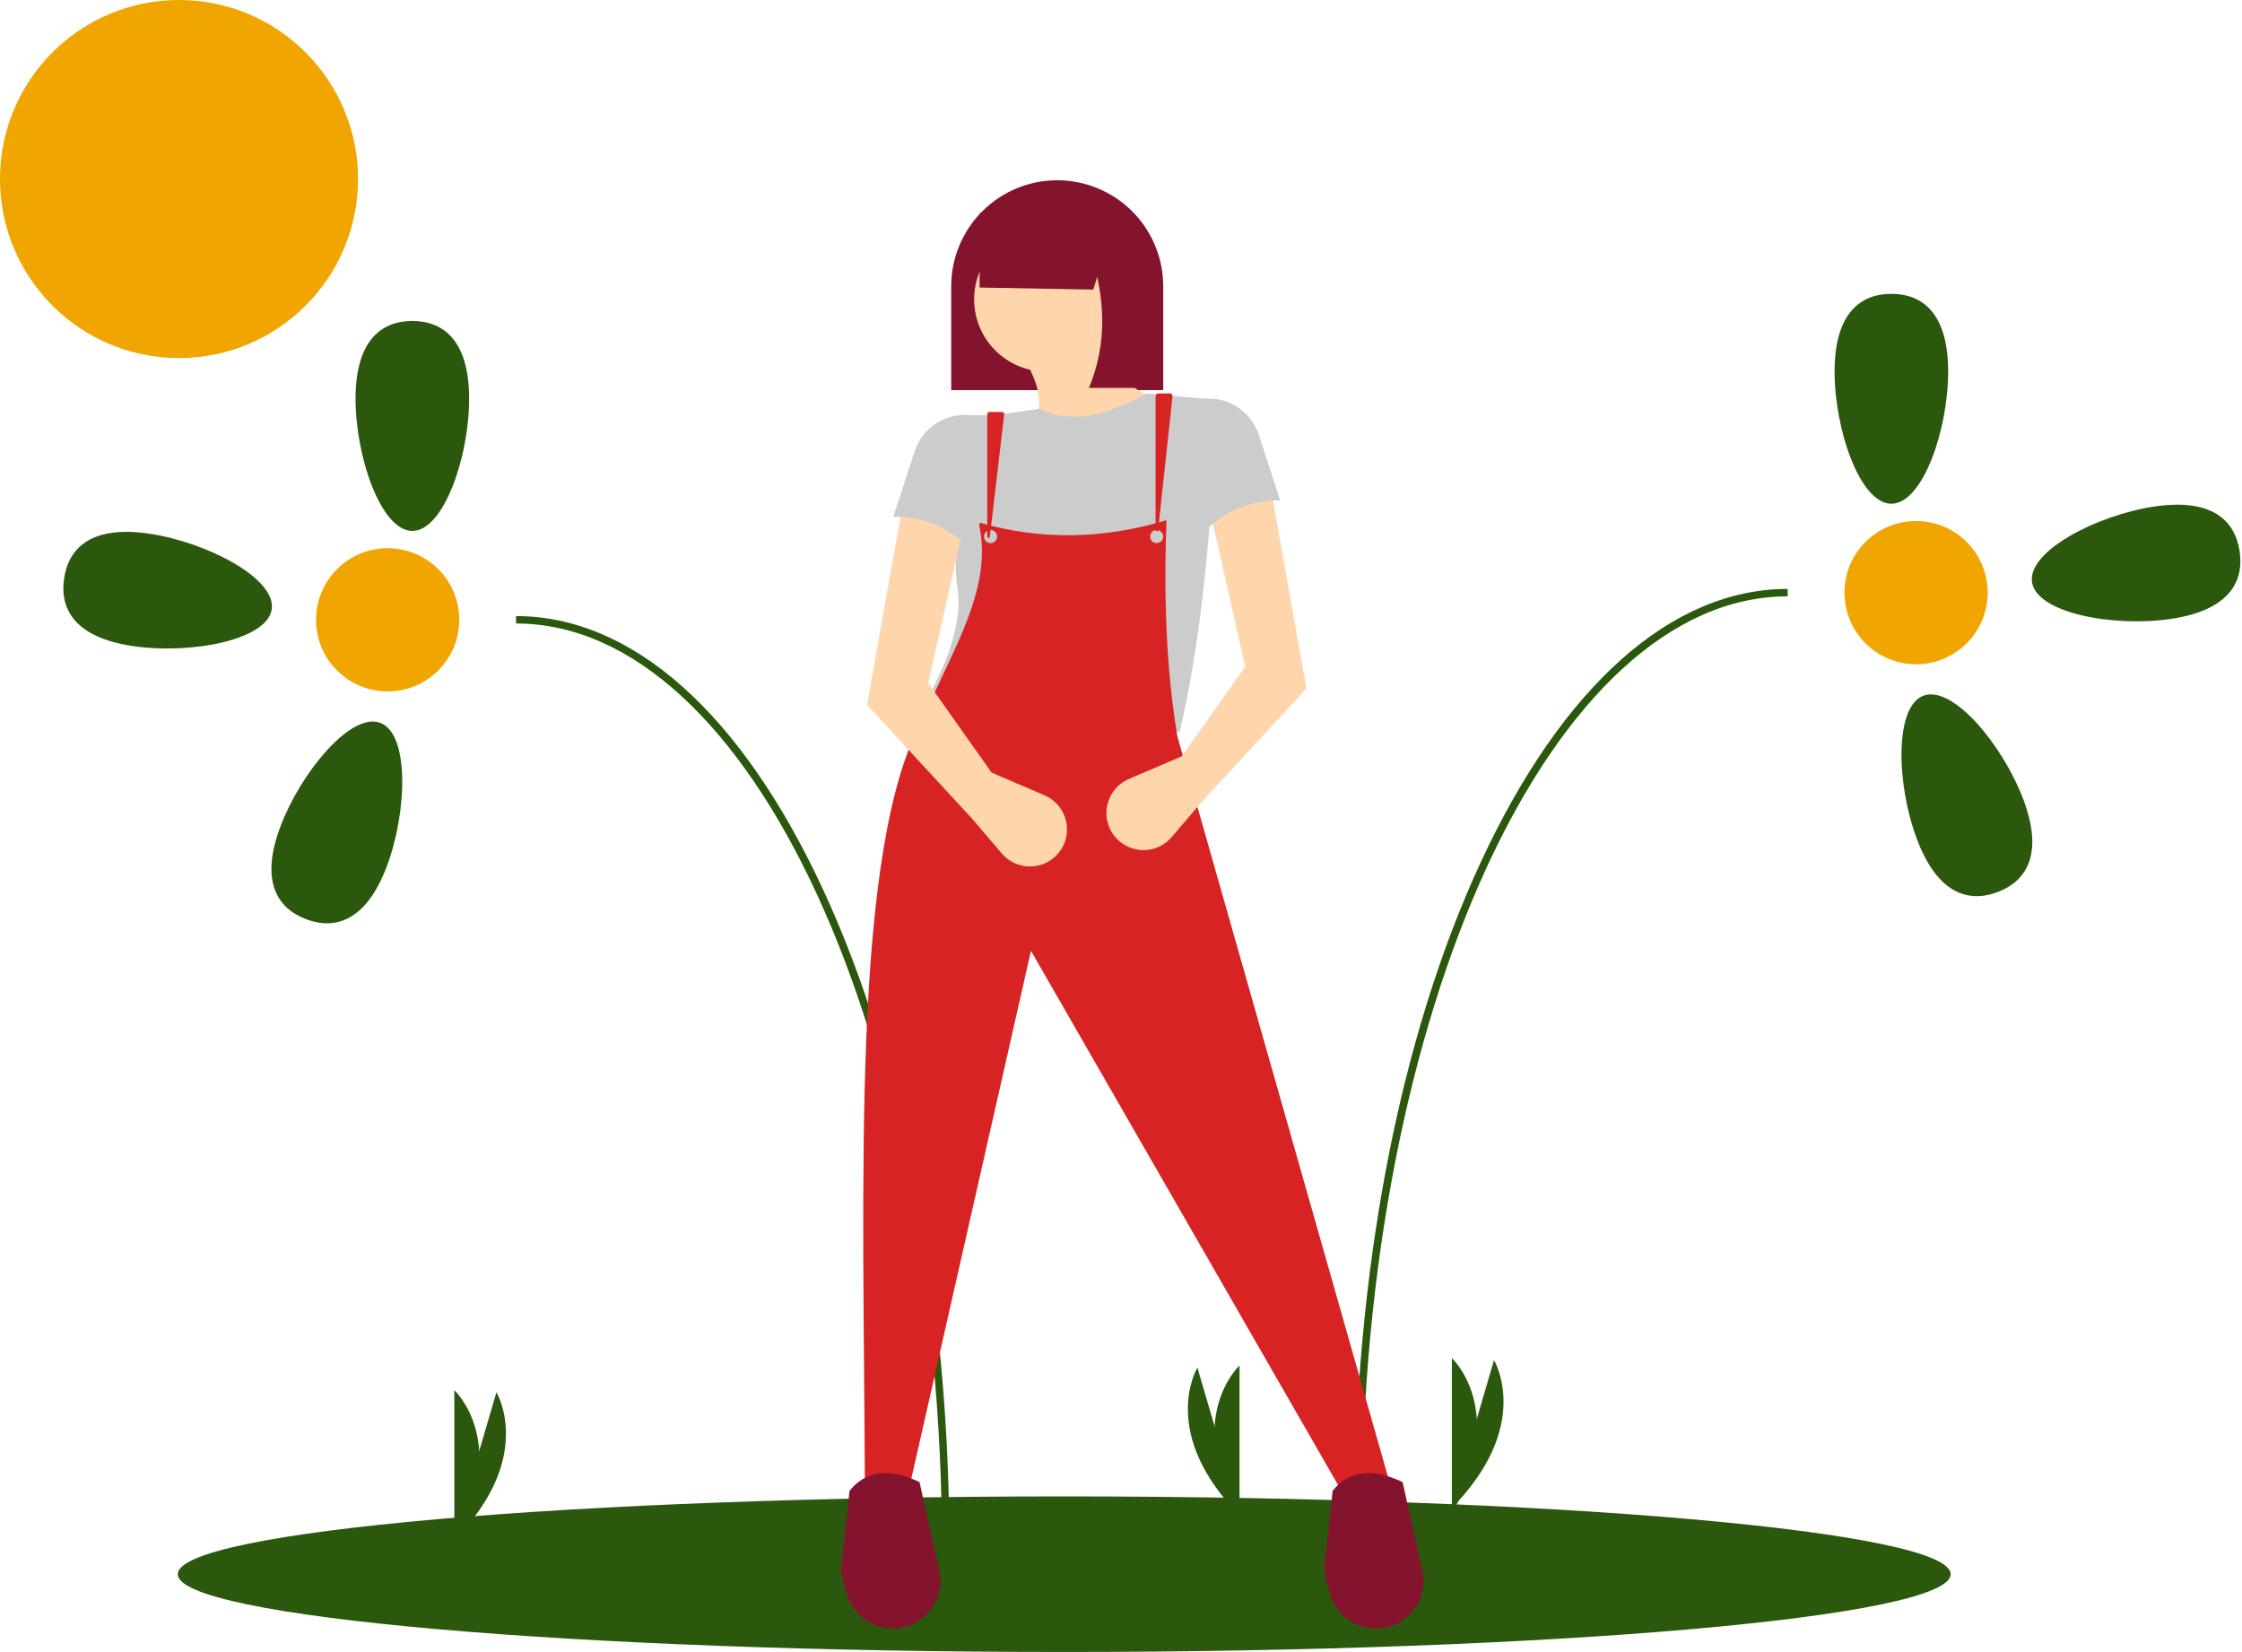 <svg viewBox="0 0 908 669" fill="none" xmlns="http://www.w3.org/2000/svg">
<g clip-path="url(#clip0)">
<path d="M72.5 145C112.541 145 145 112.541 145 72.5C145 32.459 112.541 0 72.5 0C32.459 0 0 32.459 0 72.5C0 112.541 32.459 145 72.5 145Z" fill="#F0A500"/>
<path d="M431 669C629.27 669 790 654.897 790 637.5C790 620.103 629.27 606 431 606C232.73 606 72 620.103 72 637.5C72 654.897 232.73 669 431 669Z" fill="#2B580C"/>
<path d="M551.5 616H548.5C548.5 515.272 566.638 420.604 599.573 349.435C632.678 277.897 676.867 238.5 724 238.5V241.5C628.883 241.5 551.5 409.5 551.5 616Z" fill="#2B580C"/>
<path d="M789 150.5C789 173.972 778.703 204 766 204C753.297 204 743 173.972 743 150.5C743 127.028 753.297 119 766 119C778.703 119 789 127.028 789 150.5Z" fill="#2B580C"/>
<path d="M879.265 250.631C856.048 254.085 824.832 248.319 822.963 235.754C821.093 223.19 849.279 208.586 872.496 205.132C895.712 201.677 905.168 210.681 907.037 223.246C908.907 235.81 902.481 247.177 879.265 250.631Z" fill="#2B580C"/>
<path d="M776.378 339.924C768.075 317.97 767.086 286.241 778.967 281.748C790.848 277.254 811.101 301.699 819.404 323.653C827.707 345.608 820.914 356.759 809.033 361.252C797.152 365.746 784.68 361.879 776.378 339.924Z" fill="#2B580C"/>
<path d="M776 269C792.016 269 805 256.016 805 240C805 223.984 792.016 211 776 211C759.984 211 747 223.984 747 240C747 256.016 759.984 269 776 269Z" fill="#F0A500"/>
<path d="M384.5 627H381.5C381.5 420.5 304.117 252.5 209 252.5V249.5C256.133 249.5 300.322 288.897 333.427 360.435C366.362 431.604 384.5 526.272 384.5 627Z" fill="#2B580C"/>
<path d="M144 161.5C144 184.972 154.297 215 167 215C179.703 215 190 184.972 190 161.5C190 138.028 179.703 130 167 130C154.297 130 144 138.028 144 161.5Z" fill="#2B580C"/>
<path d="M53.735 261.631C76.952 265.085 108.168 259.319 110.037 246.754C111.907 234.19 83.721 219.586 60.505 216.132C37.288 212.677 27.832 221.681 25.963 234.246C24.093 246.81 30.518 258.177 53.735 261.631Z" fill="#2B580C"/>
<path d="M156.622 350.924C164.925 328.97 165.914 297.241 154.033 292.748C142.152 288.254 121.898 312.699 113.596 334.653C105.293 356.608 112.086 367.759 123.967 372.252C135.848 376.746 148.32 372.879 156.622 350.924Z" fill="#2B580C"/>
<path d="M157 280C173.016 280 186 267.016 186 251C186 234.984 173.016 222 157 222C140.984 222 128 234.984 128 251C128 267.016 140.984 280 157 280Z" fill="#F0A500"/>
<path d="M184 621V563C184 563 207 584 184 626" fill="#2B580C"/>
<path d="M184.759 619.496L201.058 563.833C201.058 563.833 217.23 590.45 183.354 624.294" fill="#2B580C"/>
<path d="M588 608V550C588 550 611 571 588 613" fill="#2B580C"/>
<path d="M588.759 606.496L605.058 550.833C605.058 550.833 621.23 577.45 587.354 611.294" fill="#2B580C"/>
<path d="M502 611V553C502 553 479 574 502 616" fill="#2B580C"/>
<path d="M501.241 609.496L484.942 553.833C484.942 553.833 468.77 580.45 502.646 614.294" fill="#2B580C"/>
<path d="M428.167 73H428.167C439.554 73 450.475 77.524 458.527 85.576C466.579 93.628 471.103 104.549 471.103 115.936V157.987H385.23V115.936C385.23 110.298 386.341 104.714 388.499 99.505C390.656 94.296 393.819 89.563 397.806 85.576C401.793 81.589 406.526 78.426 411.736 76.268C416.945 74.111 422.528 73 428.167 73V73Z" fill="#84142D"/>
<path d="M470.66 162.856C454.912 174.044 433.933 178.359 411.346 180.562C426.908 167.935 420.81 153.99 411.346 139.839L445.872 136.298C446.87 149.144 456.832 157.063 470.66 162.856Z" fill="#FFD5AB"/>
<path d="M477.742 296.534L375.935 282.369C384.187 266.822 389.729 251.802 387.784 238.238C386.75 231.46 386.836 224.557 388.04 217.807L388.688 214.352C390.036 207.703 392.608 201.363 396.272 195.655C400.361 189.067 398.95 179.168 397.182 169.053L421.084 165.512C434.274 172.212 449.081 167.748 464.463 159.315L492.792 161.971C490.873 212.454 486.653 258.756 477.742 296.534Z" fill="#CCCCCC"/>
<path d="M562.73 600.186L543.253 603.727L417.543 385.062L367.967 603.727L350.262 602.842C349.874 478.922 344.303 342.865 374.271 290.021C385.514 263.339 402.717 237.79 396.296 211.547C421.514 218.896 446.897 218.37 472.431 210.661C471.232 242.151 472.368 271.655 476.857 298.305L562.73 600.186Z" fill="#D72323"/>
<path d="M557.183 659.5C552.932 659.5 548.799 658.098 545.424 655.512C542.05 652.926 539.622 649.3 538.517 645.194L536.79 638.781C536.381 637.262 536.258 635.68 536.427 634.116L539.712 603.727C545.977 595.961 555.086 594.088 568.041 600.186L576.047 635.946C576.68 638.773 576.67 641.706 576.016 644.529C575.363 647.352 574.083 649.992 572.272 652.253C570.461 654.514 568.164 656.34 565.552 657.594C562.941 658.849 560.08 659.5 557.183 659.5V659.5Z" fill="#84142D"/>
<path d="M361.536 659.5C357.284 659.5 353.151 658.098 349.777 655.512C346.402 652.926 343.974 649.3 342.869 645.194L341.142 638.781C340.733 637.262 340.61 635.68 340.779 634.116L344.065 603.727C350.329 595.961 359.438 594.088 372.394 600.186L380.4 635.946C381.033 638.773 381.022 641.706 380.369 644.529C379.715 647.352 378.435 649.992 376.624 652.253C374.813 654.514 372.517 656.34 369.905 657.594C367.293 658.849 364.433 659.5 361.536 659.5V659.5Z" fill="#84142D"/>
<path d="M423.74 150.462C439.875 150.462 452.955 137.383 452.955 121.248C452.955 105.113 439.875 92.034 423.74 92.034C407.606 92.034 394.526 105.113 394.526 121.248C394.526 137.383 407.606 150.462 423.74 150.462Z" fill="#FFD5AB"/>
<path d="M401.165 219.957C402.632 219.957 403.821 218.768 403.821 217.301C403.821 215.834 402.632 214.645 401.165 214.645C399.699 214.645 398.51 215.834 398.51 217.301C398.51 218.768 399.699 219.957 401.165 219.957Z" fill="#CCCCCC"/>
<path d="M468.447 219.957C469.914 219.957 471.103 218.768 471.103 217.301C471.103 215.834 469.914 214.645 468.447 214.645C466.98 214.645 465.791 215.834 465.791 217.301C465.791 218.768 466.98 219.957 468.447 219.957Z" fill="#CCCCCC"/>
<path d="M442.774 117.264L396.739 116.449V86.279H452.512L442.774 117.264Z" fill="#84142D"/>
<path d="M461.365 157.102H441.003C448.529 139.122 447.866 120.156 441.003 100.444H461.365V157.102Z" fill="#84142D"/>
<path d="M486.595 324.863L474.534 339.004C472.984 340.821 471.024 342.242 468.816 343.149C466.608 344.056 464.215 344.424 461.836 344.222C459.457 344.019 457.161 343.252 455.138 341.985C453.114 340.718 451.423 338.986 450.202 336.934V336.934C449.11 335.096 448.422 333.046 448.185 330.921C447.949 328.796 448.169 326.645 448.831 324.611C449.493 322.578 450.581 320.71 452.024 319.131C453.466 317.553 455.229 316.3 457.194 315.458L478.628 306.272L504.301 269.975L490.136 207.12L514.924 199.153L529.089 278.828L486.595 324.863Z" fill="#FFD5AB"/>
<path d="M393.641 331.486L405.702 345.627C407.252 347.443 409.212 348.864 411.42 349.772C413.628 350.679 416.021 351.047 418.4 350.844C420.779 350.642 423.075 349.875 425.098 348.608C427.122 347.34 428.813 345.609 430.034 343.557V343.557C431.126 341.719 431.814 339.669 432.051 337.544C432.287 335.418 432.067 333.267 431.405 331.234C430.743 329.201 429.655 327.333 428.212 325.754C426.77 324.175 425.007 322.923 423.042 322.081L401.608 312.895L375.935 276.598L390.099 213.743L365.312 205.776L351.147 285.451L393.641 331.486Z" fill="#FFD5AB"/>
<path d="M518.466 202.694C512.909 202.529 507.378 203.506 502.214 205.564C497.051 207.623 492.365 210.72 488.446 214.662L479.593 161.545L490.301 161.42C494.667 161.581 498.878 163.079 502.366 165.71C505.853 168.341 508.45 171.979 509.804 176.133L518.466 202.694Z" fill="#CCCCCC"/>
<path d="M361.77 209.317C367.327 209.152 372.858 210.129 378.021 212.187C383.185 214.246 387.871 217.342 391.79 221.285C402.036 205.744 403.521 187.604 400.643 168.168L389.935 168.042C385.569 168.204 381.358 169.702 377.87 172.333C374.383 174.964 371.786 178.602 370.432 182.755L361.77 209.317Z" fill="#CCCCCC"/>
<path d="M468.004 215.088H468.98L474.858 160.503C474.874 160.353 474.859 160.202 474.812 160.058C474.766 159.915 474.69 159.783 474.589 159.671C474.489 159.559 474.365 159.469 474.228 159.408C474.09 159.347 473.941 159.315 473.791 159.315H469.078C468.793 159.315 468.52 159.429 468.319 159.63C468.118 159.831 468.005 160.104 468.004 160.389V215.088Z" fill="#D72323"/>
<path d="M399.838 217.744H400.821L406.699 167.78C406.713 167.662 406.702 167.542 406.666 167.429C406.631 167.316 406.571 167.211 406.492 167.122C406.413 167.034 406.316 166.962 406.208 166.914C406.1 166.865 405.982 166.84 405.863 166.84H400.68C400.456 166.84 400.242 166.929 400.085 167.087C399.927 167.245 399.838 167.459 399.838 167.682V217.744Z" fill="#D72323"/>
</g>
<defs>
<clipPath id="clip0">
<rect width="907.342" height="669" fill="white"/>
</clipPath>
</defs>
</svg>
